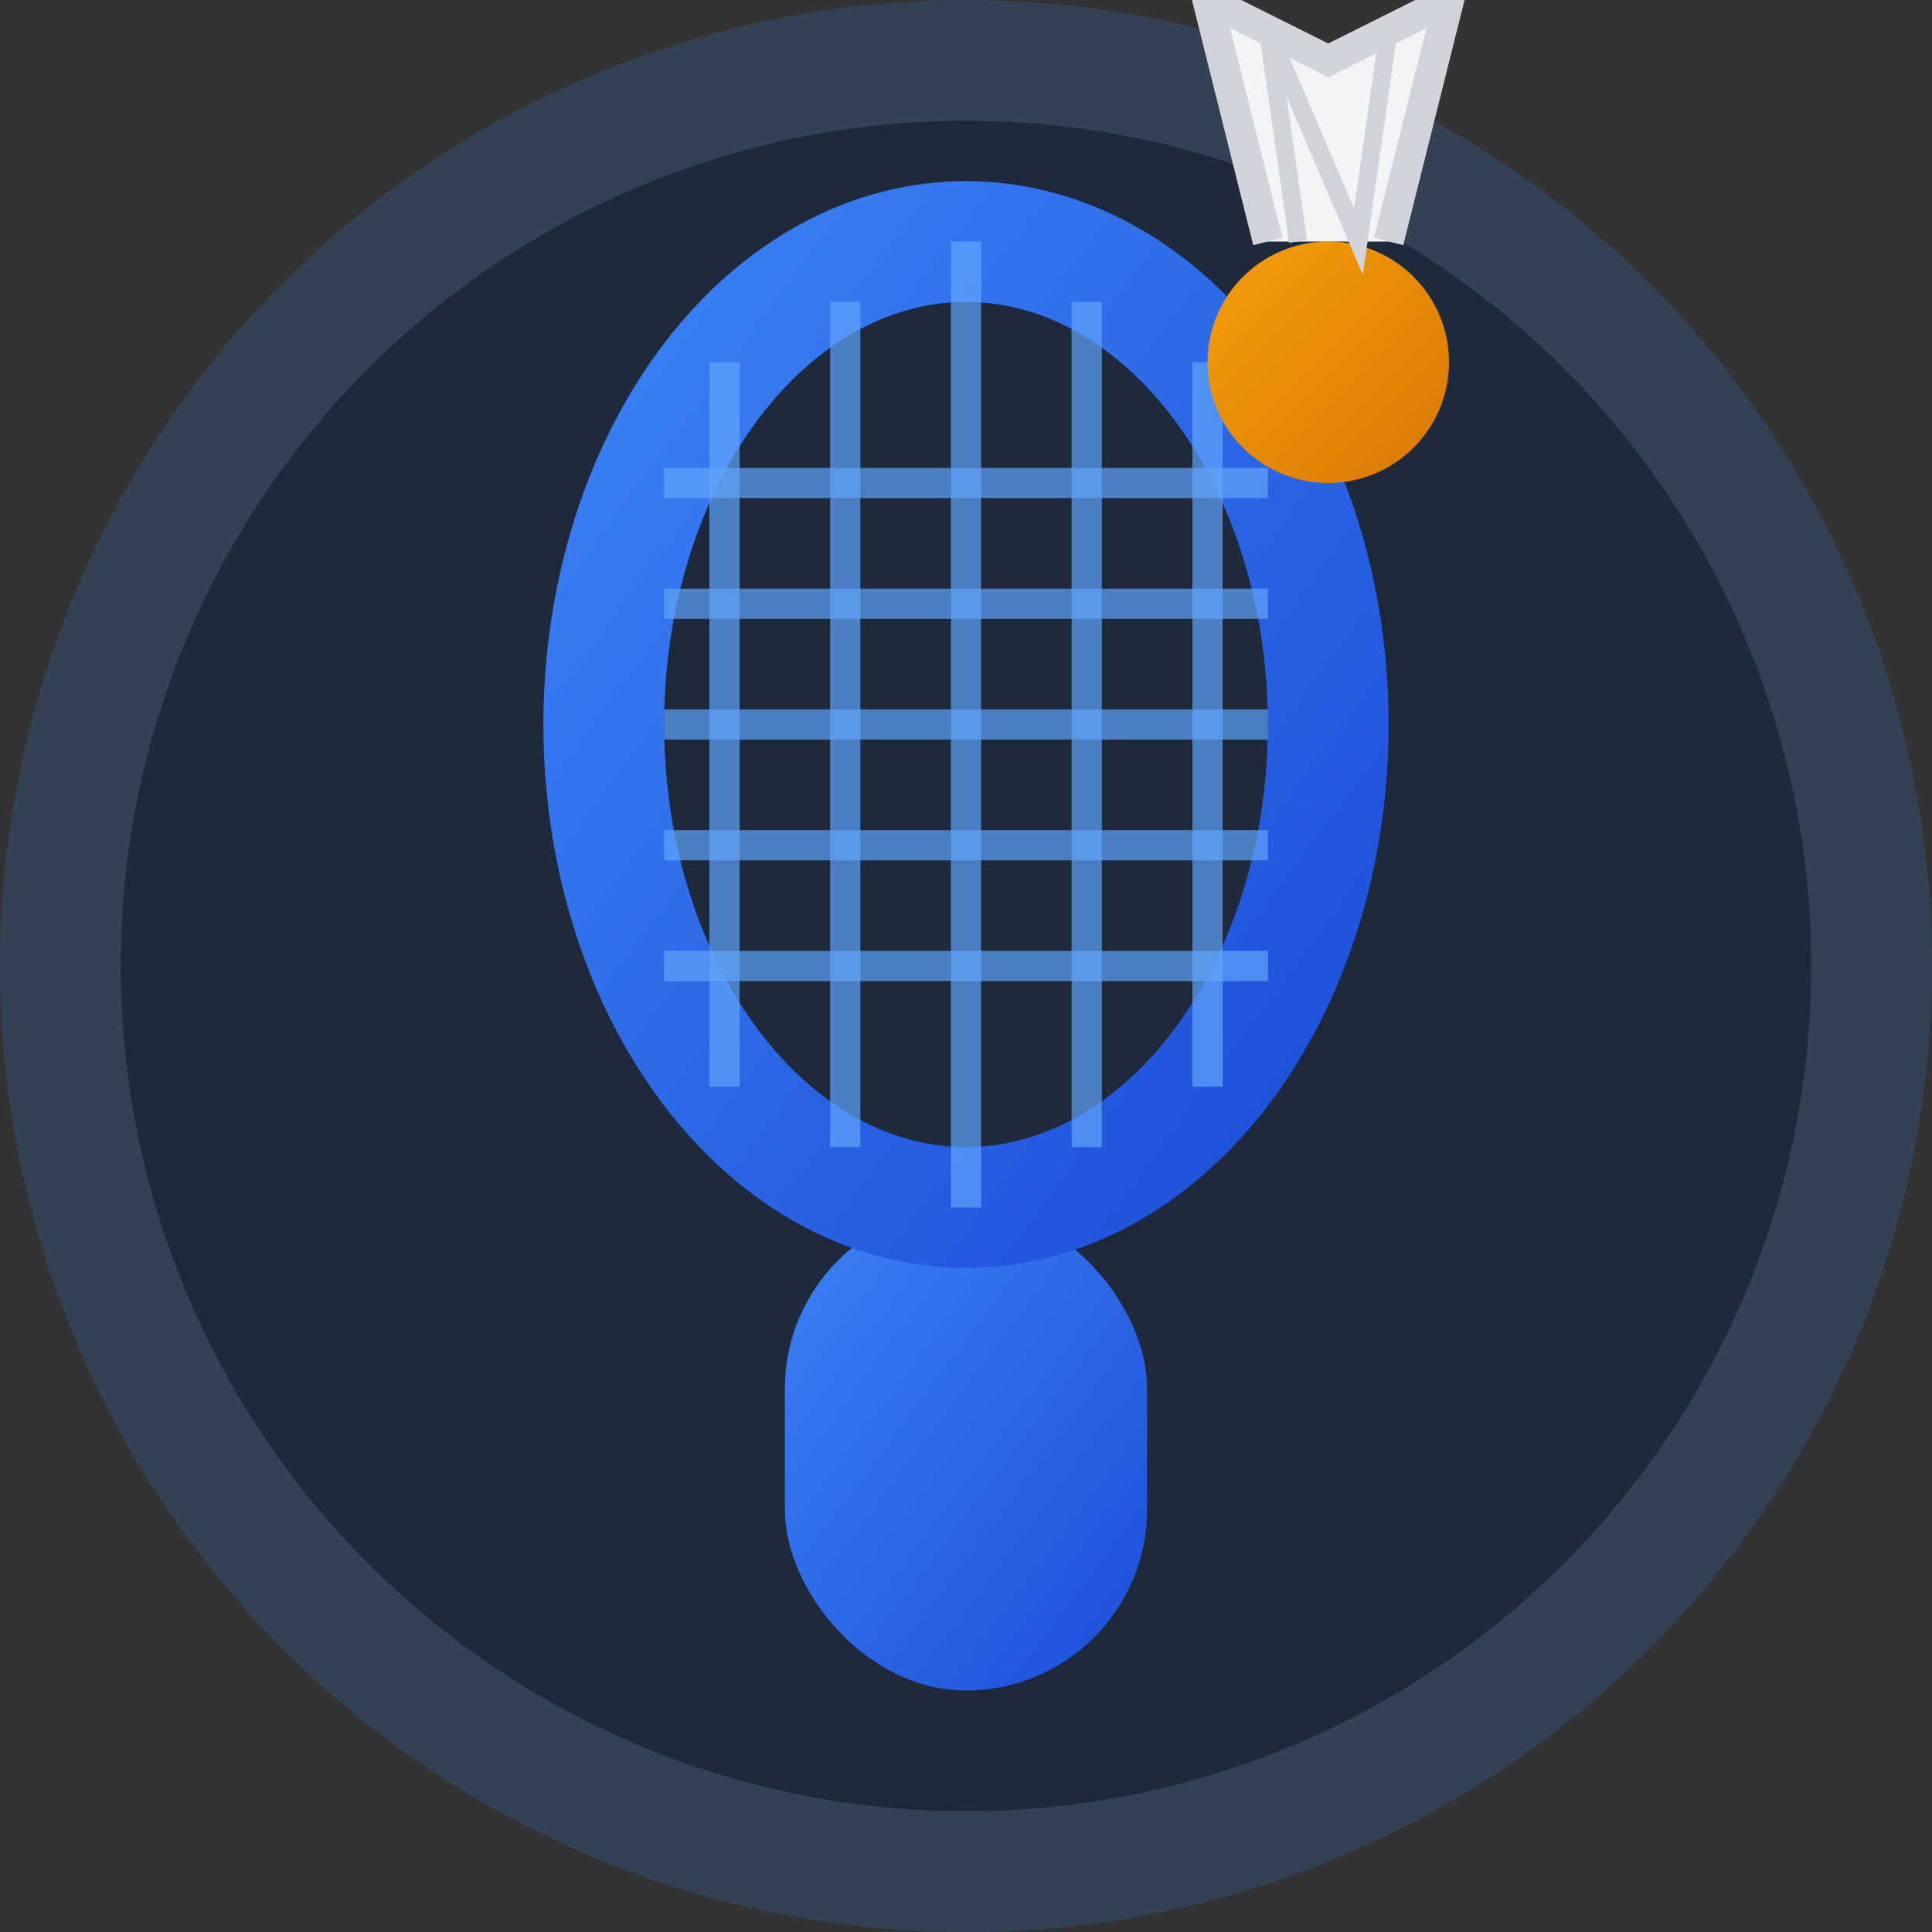 <svg width="32" height="32" viewBox="0 0 32 32" fill="none" xmlns="http://www.w3.org/2000/svg">
  <rect x="0" y="0" width="32" height="32" fill="#333333" stroke="none"/>
  <defs>
    <linearGradient id="racketGradient" x1="0%" y1="0%" x2="100%" y2="100%">
      <stop offset="0%" style="stop-color:#3B82F6;stop-opacity:1" />
      <stop offset="100%" style="stop-color:#1D4ED8;stop-opacity:1" />
    </linearGradient>
    <linearGradient id="shuttlecockGradient" x1="0%" y1="0%" x2="100%" y2="100%">
      <stop offset="0%" style="stop-color:#F59E0B;stop-opacity:1" />
      <stop offset="100%" style="stop-color:#D97706;stop-opacity:1" />
    </linearGradient>
  </defs>
  
  <!-- Background circle -->
  <circle cx="16" cy="16" r="15" fill="#1E293B" stroke="#334155" stroke-width="2"/>
  
  <!-- Badminton racket handle -->
  <rect x="13" y="20" width="6" height="8" rx="3" fill="url(#racketGradient)"/>
  
  <!-- Racket head (oval) -->
  <ellipse cx="16" cy="12" rx="6" ry="8" fill="none" stroke="url(#racketGradient)" stroke-width="2"/>
  
  <!-- Racket strings (horizontal) -->
  <line x1="11" y1="8" x2="21" y2="8" stroke="#60A5FA" stroke-width="0.5" opacity="0.7"/>
  <line x1="11" y1="10" x2="21" y2="10" stroke="#60A5FA" stroke-width="0.5" opacity="0.7"/>
  <line x1="11" y1="12" x2="21" y2="12" stroke="#60A5FA" stroke-width="0.5" opacity="0.7"/>
  <line x1="11" y1="14" x2="21" y2="14" stroke="#60A5FA" stroke-width="0.5" opacity="0.7"/>
  <line x1="11" y1="16" x2="21" y2="16" stroke="#60A5FA" stroke-width="0.5" opacity="0.7"/>
  
  <!-- Racket strings (vertical) -->
  <line x1="12" y1="6" x2="12" y2="18" stroke="#60A5FA" stroke-width="0.5" opacity="0.7"/>
  <line x1="14" y1="5" x2="14" y2="19" stroke="#60A5FA" stroke-width="0.5" opacity="0.7"/>
  <line x1="16" y1="4" x2="16" y2="20" stroke="#60A5FA" stroke-width="0.5" opacity="0.7"/>
  <line x1="18" y1="5" x2="18" y2="19" stroke="#60A5FA" stroke-width="0.5" opacity="0.7"/>
  <line x1="20" y1="6" x2="20" y2="18" stroke="#60A5FA" stroke-width="0.5" opacity="0.7"/>
  
  <!-- Shuttlecock -->
  <g transform="translate(22, 6)">
    <!-- Shuttlecock head -->
    <circle cx="0" cy="0" r="2" fill="url(#shuttlecockGradient)"/>
    <!-- Feathers -->
    <path d="M-1,-2 L-2,-6 L0,-5 L2,-6 L1,-2" fill="#F3F4F6" stroke="#D1D5DB" stroke-width="0.5"/>
    <path d="M-0.5,-2 L-1,-5.5 L0.5,-2 L1,-5.5" stroke="#D1D5DB" stroke-width="0.3"/>
  </g>
</svg>